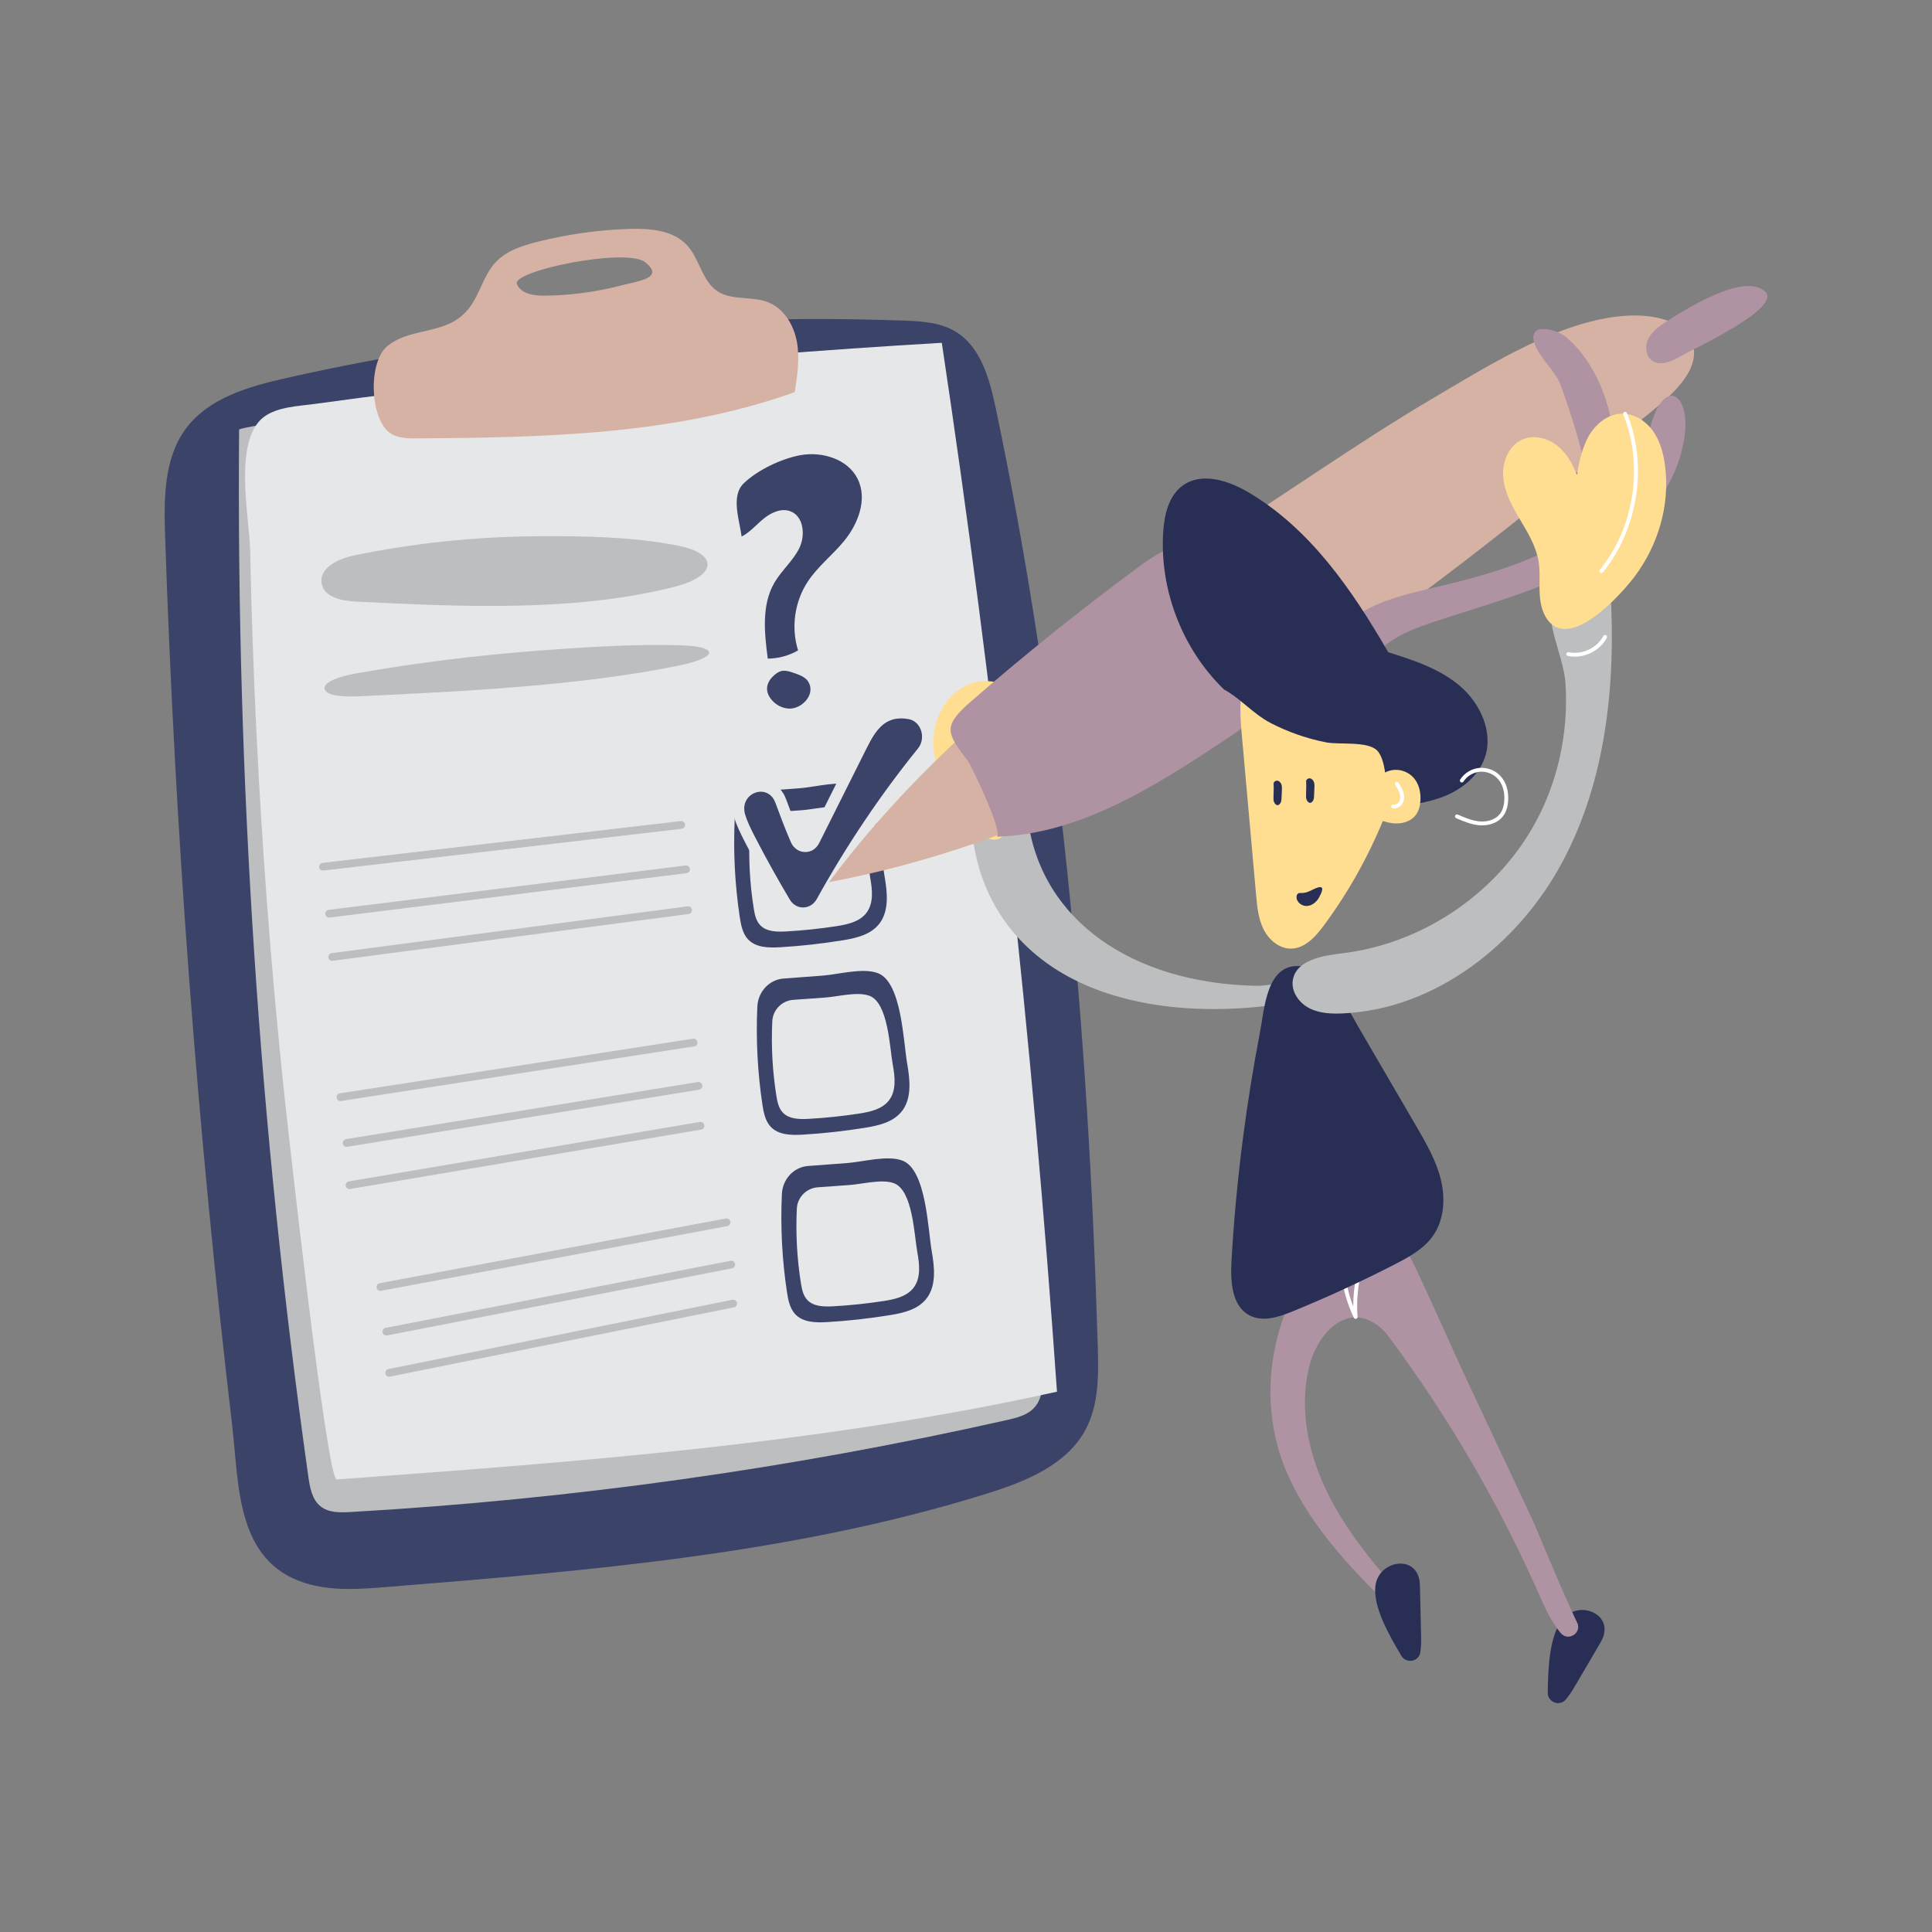 <svg width="160" height="160" viewBox="0 0 160 160" fill="none" xmlns="http://www.w3.org/2000/svg">
<rect x="0" y="0" width="160" height="160" fill="#808080" stroke="none"/>
<g id="Survey 1">
<g id="notes">
<path id="Vector" d="M25.279 131.104C27.456 131.786 29.795 131.61 32.067 131.424C48.8 130.077 65.699 128.698 81.724 123.696C84.902 122.704 88.316 121.344 89.894 118.41C91.014 116.33 90.982 113.846 90.912 111.485C90.134 85.418 87.84 59.328 82.463 33.808C81.951 31.386 81.228 28.698 79.094 27.437C77.827 26.691 76.291 26.602 74.822 26.55C57.692 25.936 40.483 27.536 23.756 31.296C20.64 31.997 17.283 32.938 15.385 35.507C13.561 37.981 13.571 41.309 13.673 44.381C14.083 56.63 14.748 68.87 15.667 81.094C16.595 93.434 17.782 105.754 19.228 118.045C19.801 122.925 19.503 129.299 25.279 131.104Z" fill="#3C4368"/>
<g id="Group">
<path id="Vector_2" d="M19.801 35.587C19.564 64.582 21.484 93.597 25.538 122.31C25.666 123.21 25.846 124.198 26.559 124.758C27.234 125.29 28.172 125.267 29.03 125.219C47.314 124.173 65.513 121.622 83.382 117.603C84.21 117.418 85.097 117.197 85.666 116.563C86.428 115.722 86.38 114.448 86.287 113.318C84.006 85.379 81.007 57.501 77.298 29.715C69.199 29.898 61.106 30.47 53.062 31.434C49.154 31.901 45.266 32.694 41.353 33.069C38.607 33.331 35.935 33.174 33.18 33.587C32.031 33.76 19.804 35.277 19.804 35.59L19.801 35.587Z" fill="#BCBEC0"/>
<path id="Vector_3" d="M27.881 122.522C47.877 121.059 67.957 119.587 87.535 115.254C85.506 86.189 82.322 57.203 77.996 28.39C68.092 28.966 58.201 29.76 48.335 30.778C43.372 31.29 38.415 31.856 33.465 32.48C31.017 32.787 28.572 33.104 26.13 33.443C24.793 33.632 22.988 33.674 21.855 34.528C19.273 36.474 20.662 42.845 20.719 45.626C20.818 50.544 20.988 55.459 21.221 60.374C21.695 70.202 22.438 80.013 23.455 89.798C23.743 92.57 27.055 122.582 27.884 122.522H27.881Z" fill="#E6E7E8"/>
<path id="Vector_4" d="M65.99 28.285C65.734 26.902 64.914 25.542 63.605 25.027C62.261 24.496 60.61 24.915 59.407 24.112C58.14 23.267 57.941 21.462 56.921 20.333C55.772 19.062 53.852 18.906 52.14 18.957C49.561 19.037 46.988 19.398 44.486 20.032C43.225 20.352 41.916 20.778 41.033 21.731C40.05 22.79 39.753 24.323 38.882 25.472C37.119 27.824 34.159 27.005 32.114 28.634C30.476 29.936 30.626 34.518 32.21 35.789C32.841 36.294 33.721 36.314 34.53 36.307C45.087 36.23 55.871 36.032 65.814 32.477C66.031 31.088 66.246 29.667 65.993 28.288L65.99 28.285ZM51.538 23.616C49.433 24.173 47.257 24.467 45.078 24.486C44.197 24.493 43.122 24.33 42.806 23.507C42.386 22.429 51.884 20.474 53.439 21.722C55.074 23.034 52.863 23.267 51.538 23.619V23.616Z" fill="#D6B2A4"/>
</g>
</g>
<g id="writing">
<g id="question-mark">
<path id="Vector_5" d="M61.415 44.438C62.122 44.074 62.643 43.437 63.261 42.938C63.879 42.438 64.717 42.061 65.459 42.342C66.56 42.758 66.714 44.326 66.199 45.386C65.683 46.442 64.733 47.229 64.141 48.243C63.056 50.099 63.303 52.413 63.584 54.544C64.461 54.538 65.335 54.301 66.093 53.862C65.501 51.974 65.802 49.83 66.887 48.179C67.703 46.934 68.906 46 69.859 44.858C71.063 43.418 71.859 41.35 71.031 39.667C70.211 38.006 68.071 37.363 66.25 37.702C64.711 37.99 62.736 38.922 61.594 40.026C60.496 41.082 61.251 43.101 61.418 44.438H61.415Z" fill="#3C4368"/>
<path id="Vector_6" d="M63.968 56.058C63.709 56.32 63.523 56.669 63.523 57.037C63.523 57.37 63.68 57.69 63.891 57.946C64.259 58.39 64.823 58.682 65.402 58.685C66.432 58.685 67.568 57.494 66.941 56.461C66.682 56.035 66.115 55.859 65.674 55.706C64.935 55.443 64.551 55.469 63.968 56.058Z" fill="#3C4368"/>
</g>
<path id="Vector_7" d="M73.251 72.547C72.941 70.774 72.8 65.85 70.851 65.082C69.616 64.595 67.571 65.174 66.278 65.274L63.008 65.52C61.824 65.61 60.902 66.611 60.845 67.843C60.72 70.55 60.861 73.274 61.264 75.952C61.363 76.598 61.494 77.283 61.923 77.763C62.566 78.48 63.638 78.502 64.582 78.448C66.32 78.346 68.051 78.154 69.77 77.875C70.906 77.693 72.138 77.408 72.845 76.467C73.648 75.398 73.485 73.882 73.251 72.547ZM71.731 75.629C71.162 76.346 70.173 76.563 69.261 76.704C67.878 76.915 66.486 77.062 65.091 77.139C64.333 77.181 63.472 77.165 62.954 76.618C62.608 76.253 62.502 75.731 62.422 75.235C62.096 73.194 61.984 71.12 62.083 69.056C62.128 68.115 62.867 67.354 63.821 67.283L66.451 67.094C67.491 67.021 69.136 66.576 70.128 66.947C71.693 67.533 71.808 71.286 72.058 72.637C72.243 73.654 72.378 74.81 71.731 75.626V75.629Z" fill="#3C4368"/>
<path id="Vector_8" d="M75.126 88.067C74.816 86.294 74.675 81.37 72.726 80.602C71.491 80.115 69.446 80.694 68.153 80.794L64.883 81.04C63.699 81.13 62.777 82.131 62.72 83.363C62.595 86.07 62.736 88.794 63.139 91.472C63.238 92.118 63.369 92.803 63.798 93.283C64.441 94 65.513 94.022 66.457 93.968C68.195 93.866 69.926 93.674 71.645 93.395C72.781 93.213 74.013 92.928 74.72 91.987C75.523 90.918 75.36 89.402 75.126 88.067ZM73.606 91.149C73.037 91.866 72.048 92.083 71.136 92.224C69.753 92.435 68.361 92.582 66.966 92.659C66.208 92.701 65.347 92.685 64.829 92.138C64.483 91.773 64.377 91.251 64.297 90.755C63.971 88.714 63.859 86.64 63.958 84.576C64.003 83.635 64.742 82.874 65.696 82.803L68.326 82.614C69.366 82.541 71.011 82.096 72.003 82.467C73.568 83.053 73.683 86.806 73.933 88.157C74.118 89.174 74.253 90.33 73.606 91.146V91.149Z" fill="#3C4368"/>
<path id="Vector_9" d="M77.158 103.59C76.848 101.818 76.707 96.893 74.758 96.125C73.523 95.638 71.478 96.218 70.186 96.317L66.915 96.563C65.731 96.653 64.81 97.654 64.752 98.886C64.627 101.594 64.768 104.317 65.171 106.995C65.27 107.642 65.402 108.326 65.83 108.806C66.474 109.523 67.546 109.546 68.49 109.491C70.227 109.389 71.958 109.197 73.677 108.918C74.813 108.736 76.045 108.451 76.752 107.51C77.555 106.442 77.392 104.925 77.158 103.59ZM75.638 106.672C75.069 107.389 74.08 107.606 73.168 107.747C71.786 107.958 70.394 108.106 68.998 108.182C68.24 108.224 67.379 108.208 66.861 107.661C66.515 107.296 66.41 106.774 66.33 106.278C66.003 104.237 65.891 102.163 65.99 100.099C66.035 99.158 66.774 98.397 67.728 98.326L70.358 98.138C71.398 98.064 73.043 97.619 74.035 97.99C75.6 98.576 75.715 102.33 75.965 103.68C76.15 104.698 76.285 105.853 75.638 106.669V106.672Z" fill="#3C4368"/>
<g id="Group_2">
<path id="Vector_10" d="M66.512 75.616C65.897 75.616 65.331 75.283 65.001 74.726C64 73.043 63.03 71.299 62.125 69.549C61.728 68.781 61.427 68.15 61.257 67.574C61.072 66.941 61.168 66.326 61.529 65.846C61.878 65.379 62.432 65.101 63.008 65.101C63.753 65.101 64.365 65.558 64.649 66.32C65.078 67.475 65.469 68.518 65.917 69.549C66.064 69.891 66.352 70.096 66.681 70.096C66.992 70.096 67.273 69.907 67.43 69.594L71.315 61.83C71.741 60.979 72.272 59.92 73.229 59.382C73.648 59.146 74.121 59.027 74.633 59.027C74.857 59.027 75.097 59.05 75.341 59.098C75.958 59.213 76.464 59.658 76.694 60.285C76.944 60.966 76.825 61.728 76.381 62.278C73.28 66.112 70.477 70.285 68.051 74.675C67.725 75.267 67.149 75.619 66.509 75.619L66.512 75.616Z" fill="#3C4368"/>
<path id="Vector_11" d="M74.636 59.494C74.841 59.494 75.049 59.517 75.257 59.555C76.284 59.747 76.716 61.126 76.022 61.984C72.899 65.846 70.092 70.026 67.644 74.448C67.385 74.915 66.95 75.152 66.511 75.152C66.073 75.152 65.663 74.931 65.401 74.49C64.4 72.806 63.443 71.085 62.537 69.334C62.156 68.595 61.862 67.981 61.705 67.443C61.382 66.336 62.198 65.565 63.011 65.565C63.494 65.565 63.977 65.84 64.214 66.48C64.62 67.578 65.027 68.666 65.491 69.734C65.731 70.285 66.204 70.563 66.684 70.563C67.164 70.563 67.596 70.31 67.849 69.802C69.145 67.213 70.441 64.627 71.734 62.038C72.172 61.165 72.656 60.24 73.459 59.789C73.833 59.578 74.227 59.494 74.633 59.494M74.633 58.56C74.041 58.56 73.491 58.701 73.001 58.976C71.919 59.584 71.328 60.762 70.899 61.622L68.956 65.504L67.014 69.386C66.934 69.542 66.816 69.632 66.681 69.632C66.598 69.632 66.444 69.597 66.345 69.366C65.903 68.346 65.513 67.309 65.088 66.16C64.739 65.219 63.942 64.634 63.011 64.634C62.288 64.634 61.596 64.982 61.158 65.568C60.707 66.173 60.582 66.931 60.809 67.709C60.988 68.32 61.299 68.973 61.708 69.766C62.617 71.526 63.59 73.277 64.598 74.97C65.014 75.67 65.731 76.09 66.511 76.09C67.292 76.09 68.051 75.648 68.46 74.906C70.876 70.541 73.663 66.39 76.745 62.576C77.292 61.901 77.439 60.96 77.132 60.128C76.844 59.344 76.204 58.79 75.427 58.643C75.155 58.592 74.886 58.566 74.633 58.566V58.56Z" fill="#E6E7E8"/>
</g>
<path id="Vector_12" d="M29.302 46.003C28.013 46.269 26.39 47.046 26.64 48.339C26.854 49.456 28.288 49.76 29.424 49.818C37.981 50.234 47.549 50.73 55.926 48.579C59.315 47.712 59.578 45.859 56.131 45.184C52.352 44.445 48.275 44.381 44.441 44.41C39.36 44.445 34.282 44.976 29.302 46.003Z" fill="#BCBEC0"/>
<path id="Vector_13" d="M29.482 55.77C28.205 55.994 26.615 56.499 26.906 57.126C27.159 57.667 28.599 57.718 29.732 57.664C38.279 57.258 47.84 56.816 56.122 55.142C59.472 54.467 59.674 53.523 56.208 53.434C52.413 53.338 48.346 53.597 44.522 53.888C39.453 54.272 34.407 54.902 29.479 55.773L29.482 55.77Z" fill="#BCBEC0"/>
<g id="Group_3">
<path id="Vector_14" d="M26.745 72.096C26.585 72.096 26.448 71.974 26.429 71.814C26.41 71.638 26.534 71.478 26.71 71.459L56.377 68C56.553 67.981 56.714 68.106 56.733 68.282C56.752 68.458 56.627 68.618 56.451 68.637L26.784 72.096C26.784 72.096 26.758 72.096 26.745 72.096Z" fill="#BCBEC0"/>
<path id="Vector_15" d="M27.264 75.99C27.104 75.99 26.966 75.872 26.947 75.709C26.924 75.533 27.049 75.373 27.225 75.35L56.781 71.674C56.956 71.651 57.117 71.776 57.139 71.952C57.161 72.128 57.036 72.288 56.861 72.31L27.305 75.987C27.305 75.987 27.28 75.987 27.267 75.987L27.264 75.99Z" fill="#BCBEC0"/>
<path id="Vector_16" d="M27.51 79.571C27.353 79.571 27.215 79.453 27.193 79.293C27.171 79.117 27.292 78.957 27.468 78.934L56.947 75.059C57.123 75.037 57.283 75.158 57.305 75.334C57.328 75.51 57.206 75.67 57.03 75.693L27.552 79.568C27.552 79.568 27.523 79.568 27.51 79.568V79.571Z" fill="#BCBEC0"/>
<path id="Vector_17" d="M28.195 91.181C28.042 91.181 27.904 91.069 27.878 90.909C27.853 90.733 27.971 90.57 28.147 90.544L57.395 86.022C57.568 85.997 57.734 86.115 57.76 86.291C57.786 86.467 57.667 86.63 57.491 86.656L28.243 91.178C28.227 91.178 28.211 91.181 28.195 91.181Z" fill="#BCBEC0"/>
<path id="Vector_18" d="M28.701 94.976C28.547 94.976 28.41 94.864 28.384 94.707C28.355 94.531 28.474 94.368 28.65 94.339L57.792 89.61C57.965 89.581 58.131 89.699 58.16 89.875C58.189 90.051 58.071 90.214 57.895 90.243L28.752 94.973C28.736 94.973 28.717 94.976 28.701 94.976Z" fill="#BCBEC0"/>
<path id="Vector_19" d="M28.944 98.47C28.79 98.47 28.656 98.358 28.63 98.205C28.602 98.032 28.717 97.866 28.893 97.837L57.962 92.915C58.138 92.886 58.301 93.002 58.33 93.178C58.358 93.35 58.243 93.517 58.067 93.546L28.998 98.467C28.979 98.467 28.963 98.47 28.944 98.47Z" fill="#BCBEC0"/>
<path id="Vector_20" d="M31.503 106.906C31.353 106.906 31.219 106.797 31.19 106.643C31.158 106.47 31.273 106.301 31.446 106.269L60.111 100.912C60.284 100.88 60.454 100.995 60.486 101.168C60.518 101.341 60.403 101.51 60.23 101.542L31.564 106.899C31.545 106.902 31.526 106.906 31.507 106.906H31.503Z" fill="#BCBEC0"/>
<path id="Vector_21" d="M31.994 110.602C31.843 110.602 31.709 110.496 31.68 110.342C31.645 110.17 31.76 110 31.933 109.968L60.496 104.413C60.669 104.378 60.839 104.493 60.871 104.666C60.906 104.838 60.791 105.008 60.618 105.04L32.055 110.595C32.035 110.598 32.013 110.602 31.994 110.602Z" fill="#BCBEC0"/>
<path id="Vector_22" d="M32.224 114.013C32.074 114.013 31.943 113.907 31.911 113.757C31.876 113.584 31.988 113.414 32.16 113.379L60.653 107.642C60.826 107.606 60.996 107.718 61.031 107.891C61.066 108.064 60.954 108.234 60.781 108.269L32.288 114.006C32.266 114.01 32.247 114.013 32.224 114.013Z" fill="#BCBEC0"/>
</g>
</g>
<g id="hand-behind">
<path id="Vector_23" d="M85.043 67.021C83.533 67.632 82.019 68.24 80.509 68.851C80.992 73.952 83.677 78.128 88.109 80.675C92.538 83.222 98.694 84.125 105.526 83.229C106.445 83.11 109.002 82.173 107.99 81.424C107.571 81.114 104.918 81.654 104.15 81.642C101.526 81.6 99.088 81.229 96.893 80.573C92.534 79.267 89.133 76.826 87.098 73.51C85.936 71.613 85.222 69.427 85.043 67.021Z" fill="#BCBEC0"/>
<path id="Vector_24" d="M78.989 66.33C77.933 64.813 77.207 63.002 77.306 61.155C77.405 59.309 78.445 57.459 80.135 56.714C81.824 55.968 84.1 56.614 84.89 58.285C85.511 57.494 86.707 57.229 87.607 57.677C88.506 58.125 89.008 59.245 88.749 60.218C88.423 61.434 87.133 62.182 86.736 63.376C86.477 64.157 86.634 65.037 86.327 65.798C85.975 66.666 85.114 67.187 84.371 67.754C83.232 68.627 83.219 69.933 81.779 69.427C80.813 69.088 79.549 67.13 78.989 66.323V66.33Z" fill="#FFDE91"/>
</g>
<g id="pen">
<path id="Vector_25" d="M109.107 39.053C94.329 48.81 79.238 58.858 68.652 73.053C81.539 70.653 93.657 65.05 104.764 58.09C115.872 51.133 126.057 42.819 136.211 34.531C137.785 33.248 140.848 30.976 140.211 28.55C139.708 26.64 137.203 26.147 135.526 26.128C129.814 26.07 123.305 30.259 118.55 33.056C115.337 34.947 112.22 36.995 109.11 39.05L109.107 39.053Z" fill="#D6B2A4"/>
<path id="Vector_26" d="M137.961 26.659C137.398 27.021 136.825 27.434 136.521 28.029C136.214 28.627 136.268 29.459 136.809 29.856C137.484 30.352 138.425 29.939 139.151 29.52C140.351 28.826 147.635 25.485 146.172 24.141C144.39 22.502 139.34 25.773 137.964 26.659H137.961Z" fill="#AF93A2"/>
<path id="Vector_27" d="M131.232 43.712C127.651 46.371 123.232 47.61 118.889 48.634C116.944 49.091 114.966 49.53 113.2 50.464C111.433 51.398 109.872 52.912 109.363 54.845C109.123 55.754 109.152 56.79 109.705 57.552C110.259 58.31 111.443 58.634 112.179 58.048C112.886 57.488 112.902 56.448 113.177 55.59C113.865 53.427 116.24 52.349 118.393 51.619C122.806 50.125 127.395 49.002 131.436 46.685C135.478 44.368 138.998 40.557 139.532 35.93C139.913 32.627 137.923 31.366 136.806 34.899C135.667 38.506 134.403 41.36 131.235 43.715L131.232 43.712Z" fill="#AF93A2"/>
<path id="Vector_28" d="M82.499 69.296C89.446 69.091 95.644 65.12 101.439 61.283C102.966 60.272 104.562 59.181 105.337 57.523C106.511 55.008 105.43 52.045 104.102 49.61C102.918 47.44 101.142 45.146 98.668 45.085C96.972 45.04 95.462 46.083 94.099 47.094C89.369 50.608 84.758 54.294 80.319 58.173C78.025 60.176 78.438 60.752 80.13 62.982C80.47 63.43 83.241 69.277 82.502 69.299L82.499 69.296Z" fill="#AF93A2"/>
<path id="Vector_29" d="M131.062 38.867C132.16 38.803 133.053 37.843 133.341 36.781C133.629 35.718 133.427 34.586 133.117 33.53C132.493 31.408 131.395 29.376 129.718 27.933C129.03 27.338 126.608 26.573 127.043 28.32C127.302 29.354 128.586 30.544 129.094 31.533C129.379 32.086 131.686 38.832 131.059 38.87L131.062 38.867Z" fill="#AF93A2"/>
</g>
<g id="character">
<path id="Vector_30" d="M132.564 136C131.876 137.174 131.185 138.352 130.497 139.526C130.254 139.942 129.985 140.378 129.668 140.749C129.159 141.354 128.167 140.966 128.177 140.176C128.206 138.106 128.314 135.45 129.402 134.106C130.782 132.4 133.889 133.734 132.561 136H132.564Z" fill="#292E54"/>
<path id="Vector_31" d="M130.615 134.374C131.028 135.238 129.866 135.978 129.252 135.242C128.593 134.454 128.078 133.44 127.671 132.515C124.298 124.803 120.049 117.478 115.028 110.72C114.74 110.333 114.404 109.974 114.01 109.699C111.454 107.91 109.175 110.477 108.506 112.877C107.473 116.576 108.362 120.602 110.126 124.013C111.886 127.414 114.455 130.32 116.999 133.181L116.132 134.019C112.094 130.221 108.718 126.595 106.782 122.432C104.705 117.968 104.737 112.826 106.609 108.272C107.495 106.122 108.769 103.792 110.887 102.637C113.425 101.254 115.818 102.061 116.977 104.474C118.59 107.827 120.062 111.27 121.646 114.643C123.396 118.371 125.146 122.099 126.897 125.827C127.236 126.55 129.207 131.434 130.609 134.378L130.615 134.374Z" fill="#AF93A2"/>
<path id="Vector_32" d="M117.591 131.27C117.623 132.634 117.655 133.994 117.687 135.357C117.7 135.84 117.7 136.349 117.626 136.832C117.511 137.616 116.465 137.808 116.058 137.13C114.996 135.354 113.69 133.037 113.908 131.322C114.186 129.146 117.53 128.646 117.591 131.27Z" fill="#292E54"/>
<path id="Vector_33" d="M112.263 109.219C112.202 109.219 112.145 109.184 112.119 109.126C111.316 107.437 110.929 105.555 111.006 103.686C111.009 103.597 111.082 103.53 111.172 103.533C111.262 103.536 111.329 103.61 111.326 103.699C111.265 105.232 111.521 106.771 112.071 108.202C112.065 106.534 112.407 104.87 113.07 103.341C113.105 103.261 113.198 103.222 113.281 103.258C113.361 103.293 113.399 103.386 113.364 103.469C112.606 105.219 112.282 107.149 112.426 109.05C112.433 109.126 112.382 109.197 112.308 109.216C112.295 109.219 112.279 109.222 112.266 109.222L112.263 109.219Z" fill="white"/>
<path id="Vector_34" d="M109.882 53.251C107.953 52.79 105.703 52.822 104.25 54.173C102.545 55.763 102.625 58.442 102.833 60.765C103.23 65.21 103.626 69.654 104.023 74.099C104.11 75.082 104.206 76.09 104.647 76.97C105.089 77.85 105.966 78.586 106.951 78.56C108.081 78.531 108.945 77.571 109.62 76.662C112.647 72.582 114.89 67.923 116.212 63.018C116.711 61.168 117.879 58.378 116.458 56.79C114.874 55.021 112.135 53.789 109.879 53.248L109.882 53.251Z" fill="#FFDE91"/>
<path id="Vector_35" d="M101.357 57.091C97.904 53.738 96.016 48.832 96.333 44.029C96.429 42.598 96.794 41.04 97.956 40.205C99.514 39.088 101.7 39.782 103.354 40.752C108.484 43.757 111.991 48.87 114.967 54.016C117.082 54.678 119.258 55.389 120.938 56.838C122.618 58.285 123.693 60.669 122.96 62.762C122.439 64.256 121.092 65.347 119.623 65.939C118.154 66.531 116.554 66.694 114.976 66.851C114.794 65.709 114.906 63.024 114.042 62.15C113.258 61.354 110.887 61.693 109.799 61.475C108.199 61.158 106.647 60.614 105.204 59.862C103.789 59.123 102.701 57.814 101.351 57.091H101.357Z" fill="#292E54"/>
<g id="Group_4">
<path id="Vector_36" d="M113.955 64.65C114.285 64.141 114.861 63.798 115.466 63.757C116.071 63.715 116.691 63.971 117.088 64.432C117.523 64.934 117.674 65.632 117.635 66.294C117.61 66.733 117.498 67.181 117.226 67.526C116.816 68.042 116.103 68.24 115.443 68.186C114.787 68.134 114.167 67.869 113.559 67.61" fill="#FFDE91"/>
<path id="Vector_37" d="M122.755 68.355C122.682 68.355 122.605 68.355 122.528 68.346C121.837 68.291 121.207 68.019 120.595 67.757C120.515 67.722 120.477 67.629 120.512 67.546C120.547 67.466 120.64 67.427 120.723 67.462C121.312 67.715 121.917 67.974 122.557 68.026C123.235 68.08 123.863 67.85 124.202 67.424C124.423 67.146 124.551 66.762 124.579 66.282C124.621 65.581 124.442 64.96 124.071 64.531C123.706 64.112 123.136 63.872 122.583 63.91C122.029 63.949 121.495 64.262 121.194 64.73C121.146 64.803 121.047 64.826 120.973 64.778C120.899 64.73 120.877 64.63 120.925 64.557C121.28 64.006 121.907 63.635 122.56 63.59C123.213 63.546 123.885 63.824 124.314 64.32C124.739 64.813 124.947 65.514 124.899 66.298C124.867 66.845 124.717 67.29 124.455 67.619C124.087 68.083 123.463 68.349 122.762 68.349L122.755 68.355Z" fill="white"/>
</g>
<path id="Vector_38" d="M108.167 64.726C108.151 64.566 108.33 64.438 108.487 64.461C108.644 64.486 108.766 64.624 108.817 64.774C108.868 64.925 108.862 65.088 108.855 65.248C108.846 65.466 108.836 65.68 108.826 65.898C108.82 66.058 108.807 66.234 108.708 66.358C108.433 66.704 108.164 66.285 108.161 66.022C108.154 65.594 108.196 65.165 108.17 64.723L108.167 64.726Z" fill="#292E54"/>
<path id="Vector_39" d="M109.267 74.275C109.066 74.666 108.691 74.998 108.253 75.03C107.814 75.062 107.35 74.704 107.373 74.266C107.379 74.157 107.418 74.045 107.51 73.99C107.584 73.949 107.677 73.952 107.76 73.955C108.342 73.968 108.656 73.638 109.162 73.494C109.741 73.331 109.446 73.923 109.264 74.278L109.267 74.275Z" fill="#292E54"/>
<path id="Vector_40" d="M105.472 64.918C105.456 64.758 105.635 64.63 105.792 64.653C105.949 64.678 106.07 64.816 106.122 64.966C106.173 65.117 106.166 65.28 106.16 65.44C106.15 65.658 106.141 65.872 106.131 66.09C106.125 66.25 106.112 66.426 106.013 66.55C105.738 66.896 105.469 66.477 105.466 66.214C105.459 65.786 105.501 65.357 105.475 64.915L105.472 64.918Z" fill="#292E54"/>
<path id="Vector_41" d="M115.463 66.957C115.424 66.957 115.389 66.957 115.351 66.947C115.264 66.931 115.207 66.848 115.22 66.762C115.236 66.675 115.319 66.618 115.405 66.63C115.588 66.662 115.796 66.541 115.892 66.346C116.013 66.099 115.952 65.821 115.908 65.677C115.831 65.437 115.687 65.216 115.549 64.998C115.501 64.925 115.524 64.826 115.597 64.778C115.671 64.73 115.77 64.752 115.818 64.826C115.965 65.059 116.122 65.299 116.212 65.578C116.317 65.907 116.304 66.23 116.18 66.486C116.039 66.771 115.751 66.954 115.463 66.954V66.957Z" fill="white"/>
<path id="Vector_42" d="M101.985 104.496C101.889 106.157 102.023 108.186 103.502 108.944C104.599 109.504 105.921 109.066 107.06 108.598C109.943 107.421 112.778 106.115 115.546 104.688C116.714 104.086 117.914 103.424 118.67 102.352C119.607 101.024 119.71 99.245 119.319 97.667C118.929 96.09 118.1 94.659 117.281 93.254C115.678 90.502 114.074 87.75 112.468 84.998C111.415 83.19 110.113 80.189 107.642 80.01C104.89 79.808 104.724 83.514 104.353 85.453C103.793 88.368 103.319 91.299 102.938 94.24C102.497 97.648 102.177 101.072 101.982 104.499L101.985 104.496Z" fill="#292E54"/>
<path id="Vector_43" d="M126.954 68.483C123.697 74.182 117.636 78.189 111.117 78.954C109.469 79.146 107.341 79.526 107.066 81.162C106.909 82.106 107.565 83.046 108.417 83.488C109.268 83.93 110.266 83.971 111.226 83.926C118.906 83.568 125.745 78.186 129.377 71.411C133.009 64.637 133.821 56.672 133.377 48.998C133.377 49.03 130.183 49.29 129.949 49.322C128.225 49.549 128.397 49.238 128.401 50.662C128.407 52.534 129.533 54.685 129.652 56.659C129.901 60.749 128.993 64.922 126.954 68.483Z" fill="#BCBEC0"/>
<path id="Vector_44" d="M137.895 38.579C137.761 37.552 137.486 36.515 136.878 35.674C136.27 34.832 135.284 34.218 134.247 34.262C133.118 34.31 132.135 35.126 131.572 36.109C131.012 37.091 130.794 38.227 130.59 39.338C130.234 38.394 129.713 37.478 128.91 36.867C128.106 36.256 126.983 35.997 126.062 36.406C124.913 36.918 124.375 38.32 124.494 39.574C124.615 40.829 125.252 41.965 125.892 43.046C126.535 44.128 127.207 45.235 127.415 46.477C127.562 47.354 127.466 48.25 127.508 49.136C127.55 50.022 127.758 50.957 128.385 51.587C130.35 53.552 134.231 49.251 135.345 47.782C137.31 45.187 138.318 41.83 137.892 38.582L137.895 38.579Z" fill="#FFDE91"/>
<path id="Vector_45" d="M132.614 47.453C132.579 47.453 132.544 47.44 132.512 47.418C132.445 47.363 132.432 47.261 132.49 47.194C135.354 43.69 136.134 38.518 134.435 34.326C134.403 34.243 134.442 34.15 134.525 34.118C134.608 34.086 134.701 34.125 134.733 34.208C136.474 38.506 135.674 43.808 132.739 47.398C132.707 47.437 132.662 47.456 132.614 47.456V47.453Z" fill="white"/>
<path id="Vector_46" d="M130.413 54.381C130.221 54.381 130.032 54.362 129.843 54.323C129.757 54.304 129.702 54.221 129.722 54.134C129.741 54.048 129.824 53.994 129.91 54.013C131.018 54.25 132.256 53.67 132.784 52.669C132.826 52.592 132.922 52.56 133.002 52.602C133.078 52.643 133.11 52.739 133.069 52.819C132.563 53.773 131.488 54.384 130.413 54.384V54.381Z" fill="white"/>
</g>
</g>
</svg>

